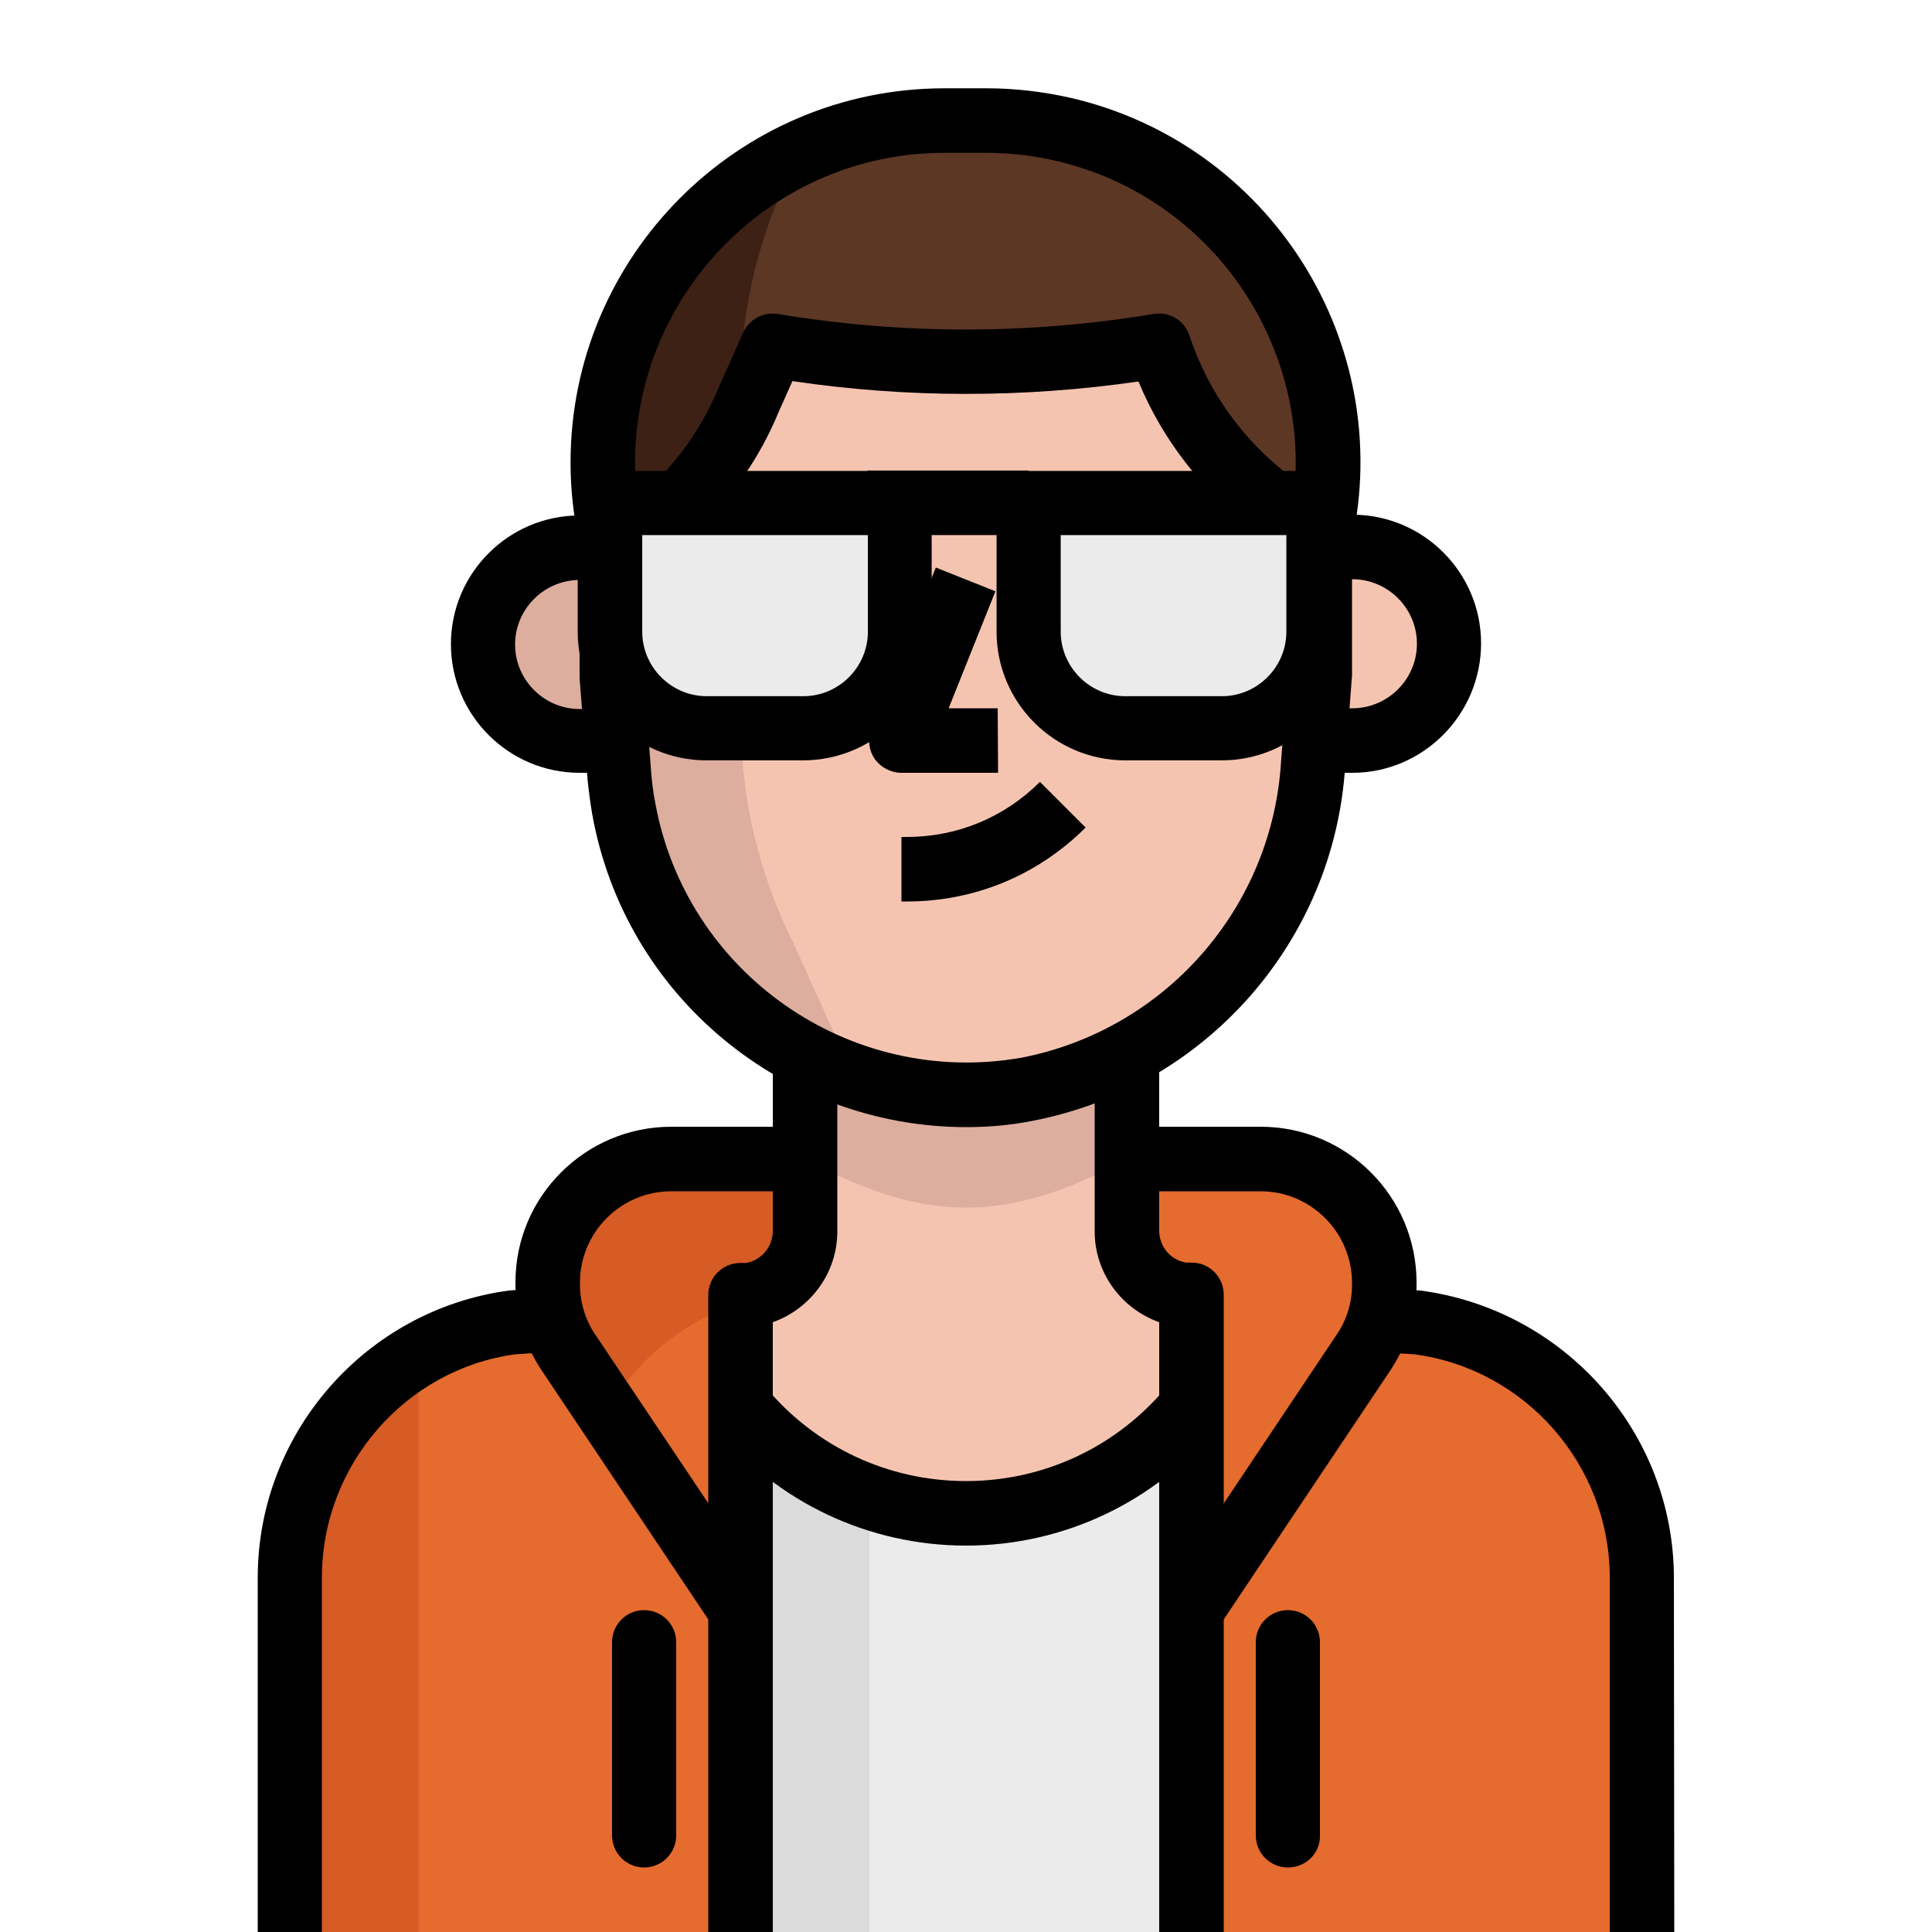 <?xml version="1.0" encoding="utf-8"?>
<!-- Generator: Adobe Illustrator 24.2.1, SVG Export Plug-In . SVG Version: 6.00 Build 0)  -->
<svg version="1.1" xmlns="http://www.w3.org/2000/svg" xmlns:xlink="http://www.w3.org/1999/xlink" x="0px" y="0px"
	 viewBox="0 0 512 512" style="enable-background:new 0 0 512 512;" xml:space="preserve">
<style type="text/css">
	.st0{fill:#FFFFFF;}
	.st1{fill:#E56B2E;}
	.st2{fill:#EBEBEB;}
	.st3{fill:#F5C4B0;}
	.st4{fill:#DBDBDB;}
	.st5{fill:#D65B25;}
	.st6{fill:#DDAE9E;}
	.st7{fill:#F5AD76;}
	.st8{fill:#FECB66;}
	.st9{fill:#5C3724;}
	.st10{fill:#3D2115;}
</style>
<g id="Layer_2">
	<rect x="-52.6" y="-38.1" class="st0" width="616.1" height="587.1"/>
</g>
<g id="Layer_1">
	<g id="Capa_1">
		<path class="st1" d="M376,350.5l-9-0.6v-17.1c0-14.1-11.5-25.6-25.6-25.6H170.7c-14.1,0-25.6,11.5-25.6,25.6v17.1l-9,1
			c-33.7,4.5-59,33.2-59.2,67.2V512h358.4v-93.9C435.2,383.9,409.9,355,376,350.5z"/>
		<path class="st2" d="M256,401.1c-23.1,0-45-10.3-59.7-28.1v139h119.5V373C301,390.8,279.1,401.1,256,401.1z"/>
		<path class="st3" d="M313.7,343.1c-8.6-1-15.1-8.4-15-17.1v-61.5h-85.3v61.6c0.1,8.7-6.4,16-15,17.1h-2v29.6
			c27.3,33,76.2,37.6,109.2,10.2c3.7-3.1,7.2-6.5,10.2-10.2v-29.4L313.7,343.1z"/>
		<path class="st4" d="M230.4,396.7c-13.3-4.6-25.2-12.8-34.1-23.7v139h34.1V396.7z"/>
		<path class="st5" d="M76.8,418.1V512h34.1V359.2C89.9,371.3,76.9,393.8,76.8,418.1z"/>
		<path class="st3" d="M341.3,196.3h17.1c14.1,0,25.6-11.5,25.6-25.6l0,0c0-14.1-11.5-25.6-25.6-25.6h-8.5"/>
		<path class="st6" d="M170.7,196.3h-17.1c-14.1,0-25.6-11.5-25.6-25.6l0,0c0-14.1,11.5-25.6,25.6-25.6h8.5"/>
		<path class="st3" d="M162.1,93.9v85.3l2,26.6c4.4,50.8,49,88.4,99.8,84c2.8-0.2,5.5-0.6,8.2-1.1c42-8.1,73.2-43.7,75.9-86.4
			l1.8-23.1V93.9H162.1z"/>
		<path class="st6" d="M196.3,190.7V85.3h-34.1v93.9l2,26.6c3,36.4,27.3,67.5,61.9,79.2l-15.9-35.2
			C201,231.4,196.3,211.2,196.3,190.7z"/>
		<path class="st7" d="M196.3,85.3c0.3,24.6-12.7,47.5-34.1,59.7V85.3H196.3z"/>
		<path class="st8" d="M349.9,145.1c0,0-34.1-17.1-34.1-51.2h34.1V145.1z"/>
		<path class="st6" d="M298.7,307.2v-25.6h-85.3v25.6C245.3,324.3,266.7,324.3,298.7,307.2z"/>
		<path class="st5" d="M198.7,344.5c1.5-2.6,3.6-4.8,6.1-6.4c5.3-3.3,8.5-9.1,8.5-15.4v-15.5h-35.5c-18.1,0-32.9,14.7-32.9,32.8
			c0,6.6,1.9,13,5.6,18.4l10.4,15.5C169.1,359.5,182.7,348.9,198.7,344.5z"/>
		<circle cx="204.8" cy="162.1" r="17.1"/>
		<circle cx="307.2" cy="162.1" r="17.1"/>
		<path d="M264.5,204.8h-25.6c-2.8,0-5.5-1.4-7.1-3.7s-1.9-5.3-0.9-8l17.1-42.7l15.8,6.3l-12.4,31h13L264.5,204.8L264.5,204.8z"/>
		<path d="M240.4,238.9h-1.5v-17.1h1.5c13.3,0,25.8-5.2,35.2-14.6l12.1,12.1C275,232,258.2,238.9,240.4,238.9z"/>
		<path d="M358.4,204.8h-8.5v-17.1h8.5c9.4,0,17.1-7.7,17.1-17.1c0-9.4-7.7-17.1-17.1-17.1h-8.5v-17.1h8.5
			c18.8,0,34.1,15.3,34.1,34.1S377.2,204.8,358.4,204.8z"/>
		<path d="M162.1,204.8h-8.5c-18.8,0-34.1-15.3-34.1-34.1s15.3-34.1,34.1-34.1h8.5v17.1h-8.5c-9.4,0-17.1,7.7-17.1,17.1
			c0,9.4,7.7,17.1,17.1,17.1h8.5V204.8L162.1,204.8z"/>
		<path d="M256.1,298.7c-48,0-90.6-34.4-99.2-83.2c-0.5-3-0.9-6-1.2-9l-2.1-26.7v-59.6l8.5-26.4h8.5v85.3l2,26
			c0.2,2.4,0.5,4.9,1,7.4c8.1,45.4,51.6,75.8,97.1,67.8c38.1-7.4,66.5-39.7,68.8-78.6l1.8-23.3V93.7h8.5l8.5,28.7V179l-1.8,23.8
			c-2.8,46.5-36.9,85.3-82.7,94.2C267.9,298.2,261.9,298.7,256.1,298.7z"/>
		<path d="M204.8,512h-17.1V343.2c0-4.7,3.8-8.5,8.5-8.5h1.5c4.1-0.7,7.1-4.3,7.1-8.5v-44.6h17.1v44.5c0.1,11.1-7,20.7-17.1,24.3
			V512L204.8,512z"/>
		<path d="M85.3,512h-17v-93.9c0-38.3,28.6-71,66.6-76.1l9.6-0.7l1.1,17l-9,0.6c-29,3.9-51.3,29.3-51.3,59.2V512L85.3,512z"/>
		<path d="M256,409.6c-25.7,0-49.9-11.4-66.3-31.2l13.1-10.9c13.2,15.9,32.5,25,53.2,25s40-9.1,53.2-25l13.1,10.9
			C305.9,398.2,281.7,409.6,256,409.6z"/>
		<path d="M189.2,431.4l-45.7-68.3c-4.6-6.9-7-15-6.9-23.3c0-22.7,18.5-41.2,41.3-41.2h35.5v17.1h-35.5c-13.4,0-24.2,10.9-24.2,24.2
			c-0.1,4.9,1.3,9.7,4,13.7l45.7,68.2L189.2,431.4z"/>
		<path d="M170.7,494.9c-4.7,0-8.5-3.8-8.5-8.5v-51.2c0-4.7,3.8-8.5,8.5-8.5s8.5,3.8,8.5,8.5v51.2
			C179.2,491.1,175.4,494.9,170.7,494.9z"/>
		<path d="M324.3,512h-17.1V350.4c-10.1-3.6-17.2-13.2-17.1-24.3v-44.5h17.1v44.5c0,4.3,3,7.8,7.1,8.5h1.5c4.7,0,8.5,3.8,8.5,8.5
			V512z"/>
		<path d="M443.7,512h-17.1v-93.9c0-29.8-22.3-55.3-51.8-59.2l-8.5-0.5l1.1-17l9,0.6c38.5,5.1,67.2,37.9,67.2,76.2L443.7,512
			L443.7,512z"/>
		<path d="M322.8,431.4l-14.2-9.5l45.7-68.3c2.7-4,4.1-8.7,4-13.6c0-13.4-10.9-24.3-24.2-24.3h-35.5v-17.1h35.5
			c22.8,0,41.3,18.5,41.3,41.3c0.1,8.2-2.3,16.2-6.9,23.2L322.8,431.4z"/>
		<path d="M341.3,494.9c-4.7,0-8.5-3.8-8.5-8.5v-51.2c0-4.7,3.8-8.5,8.5-8.5s8.5,3.8,8.5,8.5v51.2
			C349.9,491.1,346.1,494.9,341.3,494.9z"/>
	</g>
	<g id="Layer_2_1_">
		<path class="st9" d="M198.6,106.1l6.1-14.4c33.9,5.6,68.5,5.6,102.4,0c5.6,16.7,16.1,31.3,30.1,41.8l12.5,10.7v-1.3
			c11.2-48.8-19.2-97.4-68-108.6c-6.6-1.5-13.4-2.3-20.2-2.3h-11.3c-50,0-90.6,40.7-90.5,90.7c0,6.8,0.8,13.6,2.3,20.2v8.5
			l17.1-17.1C187.4,126.3,194.1,116.7,198.6,106.1z"/>
		<path class="st10" d="M196.2,111.3v-8c0-18.9,4-37.6,11.9-54.8l3.6-8C173,58.6,152.4,101.3,162,142.9v8.5l17.1-17.1
			C186,127.7,191.8,119.9,196.2,111.3z"/>
		<path d="M341.1,142.9c0-0.6,0.1-1.3,0.2-1.9c10.1-44.1-17.5-88.3-61.6-98.4c-6-1.4-12.1-2.1-18.2-2.1h-11.2l0,0
			c-45.3,0-82,36.9-82,82.2c0,6.2,0.7,12.3,2.1,18.3c0.1,0.6,0.2,1.3,0.2,1.9l-17.1,0.9c-1.5-6.9-2.3-14.1-2.3-21.2
			c0-54.7,44.4-99.2,99.1-99.2h11.3c7.4,0,14.8,0.9,22,2.5c53,12.2,86.3,64.9,74.6,117.9L341.1,142.9z"/>
		<path d="M168.1,157.4l-12.1-12l17.1-17.1c7.6-7.4,13.4-16,17.4-25.7l6.4-14.4c1.6-3.5,5.3-5.6,9.2-5c33.1,5.5,66.6,5.5,99.6,0
			c4.2-0.7,8.2,1.7,9.5,5.7c5,15.1,14.4,28.1,27.2,37.7l12.5,9.4l-10.2,13.7l-12.5-9.4c-13.6-10.2-24-23.6-30.5-39.2
			c-30.5,4.4-61.3,4.4-91.7-0.1l-3.7,8.3c-4.8,11.6-12,22.1-21.1,31.1L168.1,157.4z"/>
		<g>
			<path class="st2" d="M161.6,133.2h76.8l0,0v34.1c0,14.1-11.5,25.6-25.6,25.6h-25.6c-14.1,0-25.6-11.5-25.6-25.6L161.6,133.2
				L161.6,133.2z"/>
			<path class="st2" d="M323.8,193h-25.6c-14.1,0-25.6-11.5-25.6-25.6v-34.1h76.8v34.1C349.4,181.5,337.9,193,323.8,193z"/>
		</g>
		<path d="M212.8,201.5h-25.6c-18.8,0-34.1-15.3-34.1-34.1v-34.1c0-4.7,3.8-8.5,8.5-8.5h76.8c4.7,0,8.5,3.8,8.5,8.5v34.1
			C247,186.2,231.7,201.5,212.8,201.5z M170.2,141.8v25.6c0,9.4,7.7,17.1,17.1,17.1h25.6c9.4,0,17.1-7.7,17.1-17.1v-25.6H170.2z"/>
		<path d="M323.8,201.5h-25.6c-18.8,0-34.1-15.3-34.1-34.1v-34.1c0-4.7,3.8-8.5,8.5-8.5h76.8c4.7,0,8.5,3.8,8.5,8.5v34.1
			C357.9,186.2,342.6,201.5,323.8,201.5z M281.1,141.8v25.6c0,9.4,7.7,17.1,17.1,17.1h25.6c9.4,0,17.1-7.7,17.1-17.1v-25.6H281.1z"
			/>
		<rect x="229.9" y="124.7" width="42.7" height="17.1"/>
	</g>
</g>
</svg>

